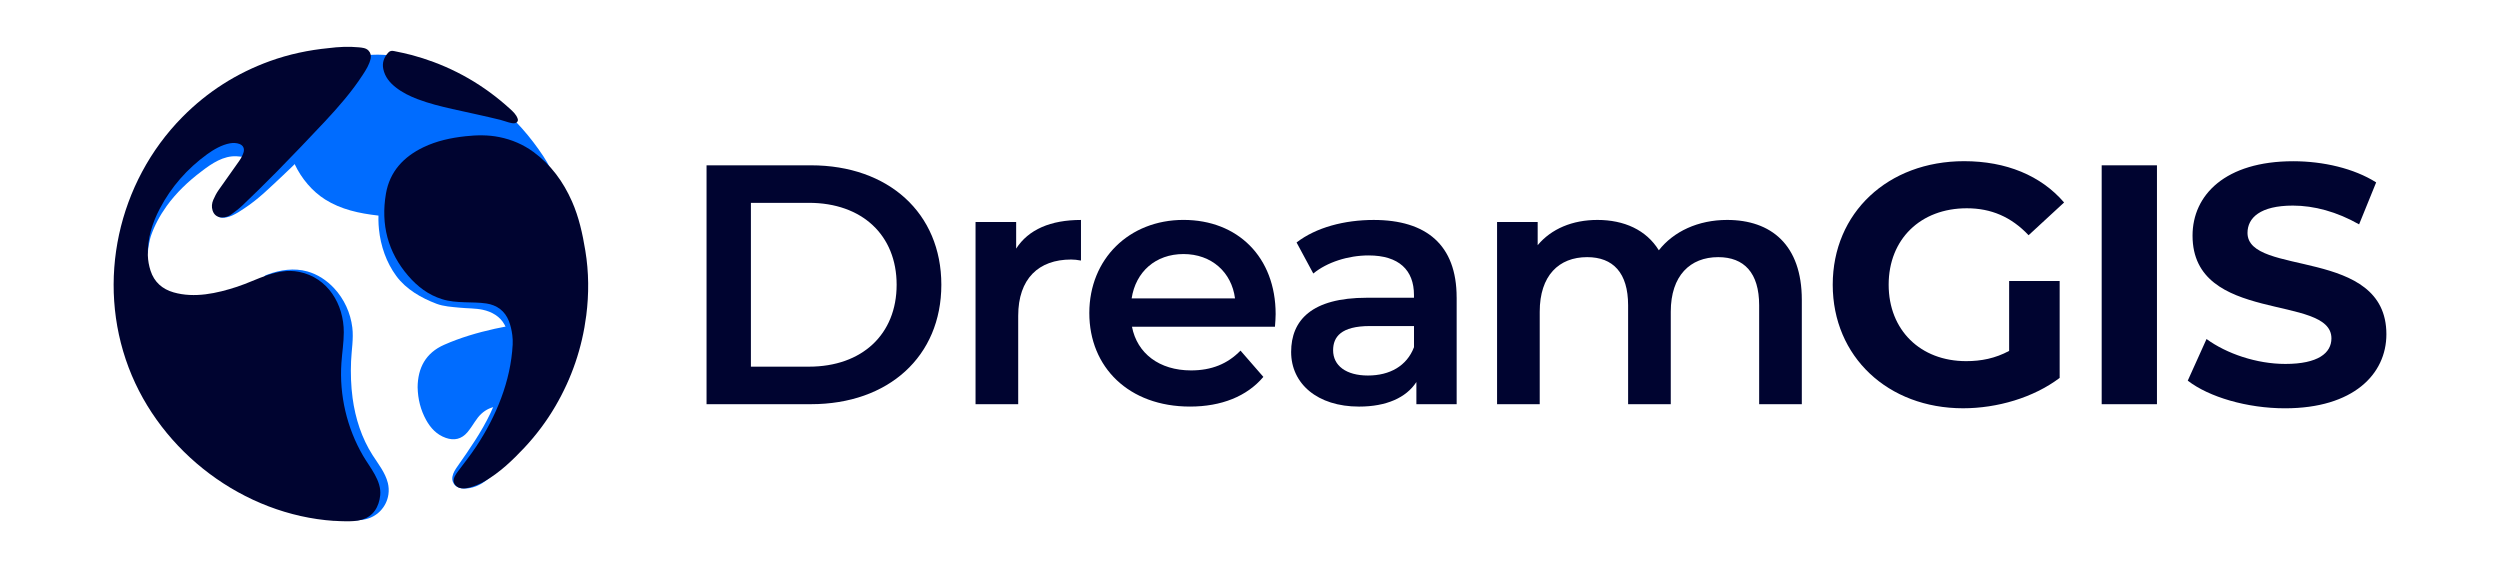 <?xml version="1.0" encoding="UTF-8"?>
<svg id="Capa_1" data-name="Capa 1" xmlns="http://www.w3.org/2000/svg" viewBox="200 275 1100 250">
  <defs>
    <style>
      .cls-1 {
        fill: #006cff;
      }

      .cls-2 {
        fill: #fff;
      }

      .cls-3 {
        fill: #000430;
      }
    </style>
  </defs>
  <!-- <rect class="cls-2" x="-50.47" y="-28.34" width="1600.95" height="856.69"/> -->
  <g>
    <g>
      <path class="cls-3" d="M510.88,347.74h45.95c34.09,0,57.36,21.02,57.36,52.55s-23.27,52.55-57.36,52.55h-45.95v-105.11ZM555.93,436.33c23.42,0,38.59-14.26,38.59-36.04s-15.17-36.04-38.59-36.04h-25.53v72.07h25.53Z"/>
      <path class="cls-3" d="M675.63,371.77v17.87c-1.65-.3-3-.45-4.35-.45-14.26,0-23.27,8.41-23.27,24.78v38.89h-18.77v-80.18h17.87v11.71c5.41-8.41,15.17-12.61,28.53-12.61Z"/>
      <path class="cls-3" d="M760.98,418.76h-62.91c2.25,11.71,12.01,19.22,25.98,19.22,9.01,0,16.07-2.85,21.77-8.71l10.06,11.56c-7.21,8.56-18.47,13.06-32.28,13.06-26.88,0-44.3-17.27-44.3-41.14s17.57-40.99,41.44-40.99,40.54,16.37,40.54,41.44c0,1.5-.15,3.75-.3,5.56ZM697.91,406.3h45.5c-1.5-11.56-10.36-19.52-22.67-19.52s-21.02,7.81-22.82,19.52Z"/>
      <path class="cls-3" d="M840.93,405.85v47h-17.72v-9.76c-4.5,6.91-13.21,10.81-25.23,10.81-18.32,0-29.88-10.06-29.88-24.02s9.01-23.87,33.33-23.87h20.72v-1.2c0-10.96-6.61-17.42-19.97-17.42-9.01,0-18.32,3-24.33,7.96l-7.36-13.66c8.56-6.61,21.02-9.91,33.94-9.91,23.12,0,36.49,10.96,36.49,34.09ZM822.16,427.77v-9.31h-19.37c-12.76,0-16.22,4.8-16.22,10.66,0,6.76,5.71,11.11,15.32,11.11s17.12-4.2,20.27-12.46Z"/>
      <path class="cls-3" d="M992.8,406.9v45.95h-18.77v-43.54c0-14.26-6.61-21.17-18.02-21.17-12.31,0-20.87,8.11-20.87,24.02v40.69h-18.77v-43.54c0-14.26-6.61-21.17-18.02-21.17-12.46,0-20.87,8.11-20.87,24.02v40.69h-18.77v-80.18h17.87v10.21c6.01-7.21,15.32-11.11,26.28-11.11,11.71,0,21.47,4.35,27.03,13.36,6.46-8.26,17.27-13.36,30.03-13.36,19.37,0,32.88,10.96,32.88,35.14Z"/>
      <path class="cls-3" d="M1084.03,398.64h22.22v42.64c-11.56,8.71-27.48,13.36-42.49,13.36-33.03,0-57.36-22.67-57.36-54.36s24.32-54.36,57.81-54.36c18.47,0,33.78,6.31,43.99,18.17l-15.62,14.41c-7.66-8.11-16.52-11.86-27.18-11.86-20.42,0-34.39,13.66-34.39,33.63s13.96,33.63,34.09,33.63c6.61,0,12.76-1.2,18.92-4.5v-30.78Z"/>
      <path class="cls-3" d="M1124.74,347.74h24.32v105.11h-24.32v-105.11Z"/>
      <path class="cls-3" d="M1162.61,442.49l8.26-18.32c8.86,6.46,22.07,10.96,34.69,10.96,14.41,0,20.27-4.8,20.27-11.26,0-19.67-61.11-6.16-61.11-45.2,0-17.87,14.41-32.73,44.3-32.73,13.21,0,26.73,3.15,36.49,9.31l-7.51,18.47c-9.76-5.56-19.82-8.26-29.13-8.26-14.41,0-19.97,5.41-19.97,12.01,0,19.37,61.11,6.01,61.11,44.6,0,17.57-14.56,32.58-44.6,32.58-16.67,0-33.48-4.95-42.79-12.16Z"/>
    </g>
    <g>
      <g>
        <path class="cls-1" d="M447.4,364.12c-1.67-7.26-4.21-14.16-8.33-20.38-5.66-8.53-12.31-16.17-20.21-22.72-9.31-7.71-19.91-13.97-31.35-17.88-12.24-4.19-25.66-6.34-37.74-.56-.87.42-1.73.87-2.58,1.34-5.11,2.84-9.87,6.48-13.68,10.95-.82.97-1.6,1.98-2.32,3.02-1.89,2.74-3.35,5.81-4.13,9.05-3.24,13.32,4.8,28.75,15.99,35.82,14.06,8.88,32.06,6.79,48.43,9.64,13.7,2.38,26.74,8.47,37.38,17.47,1.9,1.61,3.77,3.36,4.86,5.59,1.1,2.23,1.35,4.78,2.18,7.12,1.08,3.05,7.6,12.29,11.31,8.02.83-.96,1.53-2.13,1.98-3.32,1.41-3.69,2.09-7.55,2.06-11.51-.06-10.7-1.47-21.23-3.86-31.65Z"/>
        <path class="cls-1" d="M383.75,445.47c.07-8.65,3.58-15.19,11.67-18.76,7.18-3.17,14.68-5.36,22.33-7.06,5.64-1.25,11.33-2.13,17.14-1.91,3.26.12,6.46.61,9.49,1.94,5.73,2.52,8.52,7.32,7.89,13.64-.87,8.76-5.3,15.62-12.24,20.87-3.59,2.71-7.5,3.55-11.78,1.75-1.04-.44-2.13-.74-3.17-1.16-5.51-2.2-11.07-.77-14.79,3.91-.99,1.24-1.8,2.63-2.72,3.94-.61.87-1.21,1.75-1.9,2.56-2.59,3.03-5.8,3.78-9.51,2.48-3.98-1.39-6.66-4.27-8.65-7.85-2.46-4.45-3.64-9.26-3.75-14.34Z"/>
      </g>
      <path class="cls-1" d="M273.25,365.76c4.25-5.9,9.61-11.01,15.43-15.37,4.53-3.51,9.72-6.94,15.43-6.63,1.08.06,2.15.25,3.23.2,2-.09,4-1.11,5.04-2.83s.99-4.11-.32-5.64c-1.15-1.34-2.99-1.84-4.74-2.01-4.46-.43-8.93.83-13.05,2.6-14.11,6.06-25.35,18.5-29.99,33.2-.96,3.05-1.67,6.24-1.59,9.46.02.92,2.46,9.04,2.41,7.93-.11-2.32.91-6.69,1.25-7.69,1.61-4.74,4-9.15,6.91-13.21Z"/>
      <path class="cls-1" d="M324.51,352.17c5.44-5.07,10.63-10.44,15.74-15.64,9.49-9.68,20.19-22.25,22.84-36.15.24-1.27-.54-1.43-1.54-2.23-.43-.35-.99-.51-1.53-.61-2.76-.51-5.61.37-8.09,1.69-3.94,2.09-7.21,5.26-10.2,8.59-5.54,6.17-10.3,12.99-15.05,19.8-4.84,6.94-9.68,13.89-14.52,20.83-.5.72-.97,1.59-1.65,2.16-.43.36-.97.55-1.44.84-1.58,1-3.02,2.35-4.45,3.56-2.93,2.49-5.73,5.19-7.99,8.33-.89,1.24-1.72,2.65-1.64,4.17.02.44.13.88.39,1.23.33.44.57,1.65,1.09,1.81,3.87,1.15,8.09-1.95,11.14-3.95,6.17-4.03,11.41-9.32,16.89-14.42Z"/>
      <path class="cls-1" d="M425.4,330.32c.63-.22,1.2-.59,1.59-1.13.33-.45.52-1.05.34-1.57-.06-.18-.17-.34-.27-.5-1.37-2.04-3.28-3.67-5.32-5.04-3.48-2.34-7.41-4-11.51-4.89-1.03-.22-2.08-.4-3.13-.52s-2.18.01-3.15-.22c-.95-.23-1.99-.94-2.89-1.36-1.05-.49-2.09-.98-3.13-1.48-6.49-3.12-12.88-6.46-19-10.28-2.85-1.77-5.84-3.68-9.19-3.76.08.46-.11,1.28-.58,1.32-1.94,3.25-1.62,6.56-.04,10.01,4.11,8.96,14.55,11.09,23.23,12.66,4.86.88,9.7,1.87,14.51,2.96,2.44.55,4.87,1.13,7.29,1.74,1.21.3,2.42.61,3.63.93.93.24,2.19.91,3.15.91,1.05.28,2.12.55,3.21.49.42-.02.85-.1,1.25-.24Z"/>
      <path class="cls-1" d="M370.63,487.44c-1.09-4.42-4.18-8.28-6.66-12.13-4.84-7.53-7.63-16.27-8.83-25.15-.72-5.35-.89-10.77-.67-16.16.2-4.97,1.15-9.92.55-14.89-.78-6.44-3.62-12.59-7.98-17.26-3.23-3.47-7.26-6.16-11.84-7.43-5.78-1.6-11.91-.72-17.45,1.37-.28.1-.55.21-.82.32-1.53.63-4.44,8.41-4.67,10.06-.01.1-.03.2-.04.3-.68,4.97,9.86,5.02,11.09,9.88,1.22,4.84,2.99,9.31,3.82,14.31,1.69,10.12,1.87,20.44,3.71,30.53,1.56,8.58,4.33,16.93,8.18,24.71.91,1.83,1.82,3.99,3.06,5.6.52.68,1.35,1.16,1.95,1.79.71.75,1.36,1.57,2.07,2.31,1.33,1.39,2.88,2.54,4.49,3.55.23.14.46.28.69.42l-.73,3.35c0,.2.1,1.11.29,1.12,3.06.2,6.31.06,9.34-.45,5.6-.94,9.93-5.44,10.73-11.07.26-1.79.12-3.47-.27-5.08Z"/>
      <g>
        <path class="cls-1" d="M399.2,486.86c-.21-.64-.26-1.37-.12-2.17.29-1.69,1.28-3.15,2.26-4.56,5.27-7.54,10.49-14.99,14.45-23.33,3.66-7.73,6.18-16.32,7.3-24.84.59-4.55,1.14-9.98-1.1-14.12-1.97-3.65-5.67-5.71-9.61-6.55-3.19-.68-6.77-.57-10.11-.91-3.34-.33-7.04-.52-10.22-1.73-6.68-2.53-13.37-6.35-17.68-12.21-4.39-5.97-6.89-13.24-7.63-20.59-.54-5.36-.17-10.85,1.42-15.99,1.59-5.14,4.44-9.94,8.43-13.54,2.59-2.34,5.6-4.14,8.63-5.86,5.49-3.12,13.53-.85,18.67,1.92,4.98,2.67,9.2,6.56,13.03,10.73,15.68,17.1,25.29,40.14,24.58,63.38-.4,12.91-3.88,25.6-9.09,37.41-1.18,2.68-2.36,5.46-3.94,7.92-1.37,2.13-1.53,5.2-2.43,7.61-1.7,4.5-4.25,8.65-7.35,12.32-1.93,2.29-4.1,4.42-6.67,5.96-2.57,1.54-5.57,2.45-8.55,2.2-2.02-.17-3.69-1.29-4.25-3.04Z"/>
        <path class="cls-3" d="M346.98,504.19c-39.74-2.69-76.23-30.14-90.37-67.45-14.39-37.97-4.73-81.48,23.61-110.21,10.99-11.14,23.89-19.36,38.6-24.67,8.31-3,17.02-4.84,25.8-5.69,4.3-.56,8.91-.77,13.23-.35,1.51.15,3.17.26,4.28,1.42.93.96,1.23,2.23.96,3.52-.57,2.66-2.01,4.91-3.46,7.14-4.83,7.45-10.66,14.11-16.69,20.57-6.98,7.48-14.09,14.85-21.25,22.17-4.88,4.99-9.9,9.83-14.93,14.67-1.53,1.47-3.24,2.75-4.95,4.01-1.25.92-2.7,1.41-4.29,1.35-1.97-.07-3.38-1.16-3.98-3.04-.51-1.61-.33-3.2.31-4.69.63-1.46,1.37-2.9,2.27-4.2,2.99-4.32,6.11-8.55,9.1-12.87.78-1.13,1.49-2.38,1.91-3.69.56-1.74-.05-3.19-1.78-3.84-1.29-.48-2.72-.52-4.08-.29-3.61.62-7.25,2.73-10.18,4.86-8.72,6.34-15.73,14.3-20.76,23.87-3.38,6.43-5.51,13.3-5.27,20.67.07,2.23.49,4.52,1.18,6.65,1.61,4.99,5.14,8.12,10.15,9.55,9.19,2.63,19.05.44,27.9-2.46,9.01-2.95,17.49-8.5,27.28-6.57,12.68,2.5,19.74,14.25,19.7,26.63-.01,4.52-.75,9-1.05,13.51-.96,14.14,2.41,28.55,9.54,40.79,3.04,5.22,8.18,11,7.54,17.36-.51,5.05-3.01,9.32-8.11,10.77-2.28.65-4.68.71-7.05.69-1.72-.02-3.45-.09-5.17-.2Z"/>
        <path class="cls-3" d="M400.26,488.37c-.32-.41-.55-.88-.63-1.4-.26-1.7.97-3.35,1.93-4.64,2.68-3.59,5.5-7.12,7.97-10.85,8.79-13.28,15.2-28.75,16.05-44.87.08-1.46.01-2.77-.17-4.2-.27-2.09-.75-4.22-1.51-6.17-1.75-4.46-5.27-7.01-9.89-7.71-3.19-.48-6.47-.42-9.71-.54-3.32-.12-6.61-.35-9.81-1.36-6.03-1.88-10.83-5.57-14.89-10.28-8.99-10.45-12.09-22.64-9.79-36.12,1.67-9.76,7.78-16.24,16.48-20.43,5.87-2.82,12.14-4.16,18.58-4.86,4.97-.53,9.92-.62,14.85.38,5.47,1.11,10.49,3.24,15.01,6.55,7.7,5.64,13.09,13.06,16.94,21.75,3.07,6.94,4.66,14.27,5.88,21.7,1.56,9.46,1.62,18.96.41,28.46-1.82,14.24-6.36,27.58-13.6,39.96-3.85,6.59-8.45,12.72-13.66,18.28-5.13,5.47-10.95,11.01-17.48,14.75-2.25,1.29-4.67,2.33-7.21,2.88-1.27.27-2.61.4-3.84,0-.74-.24-1.43-.69-1.9-1.3Z"/>
        <path class="cls-3" d="M427.52,328.67c-.22.24-.52.41-.83.5-.59.16-1.23.07-1.83-.06-1.59-.33-3.1-.98-4.69-1.37-7.01-1.73-14.08-3.19-21.13-4.78-5.17-1.17-10.32-2.44-15.28-4.33-3.43-1.31-6.7-2.89-9.6-5.17-2.67-2.09-4.77-4.6-5.5-8.06-.61-2.87.32-5.22,2.23-7.31.75-.82,1.64-.8,2.56-.61,2.59.55,5.2,1.05,7.75,1.74,3.23.87,6.43,1.89,9.57,3.06,7.08,2.64,13.87,6.05,20.2,10.19,3.17,2.07,6.23,4.32,9.16,6.72,1.48,1.22,2.93,2.47,4.35,3.77,1.28,1.17,2.68,2.48,3.26,4.17.09.25.16.51.14.77-.02.29-.15.56-.35.77Z"/>
      </g>
    </g>
  </g>
</svg>